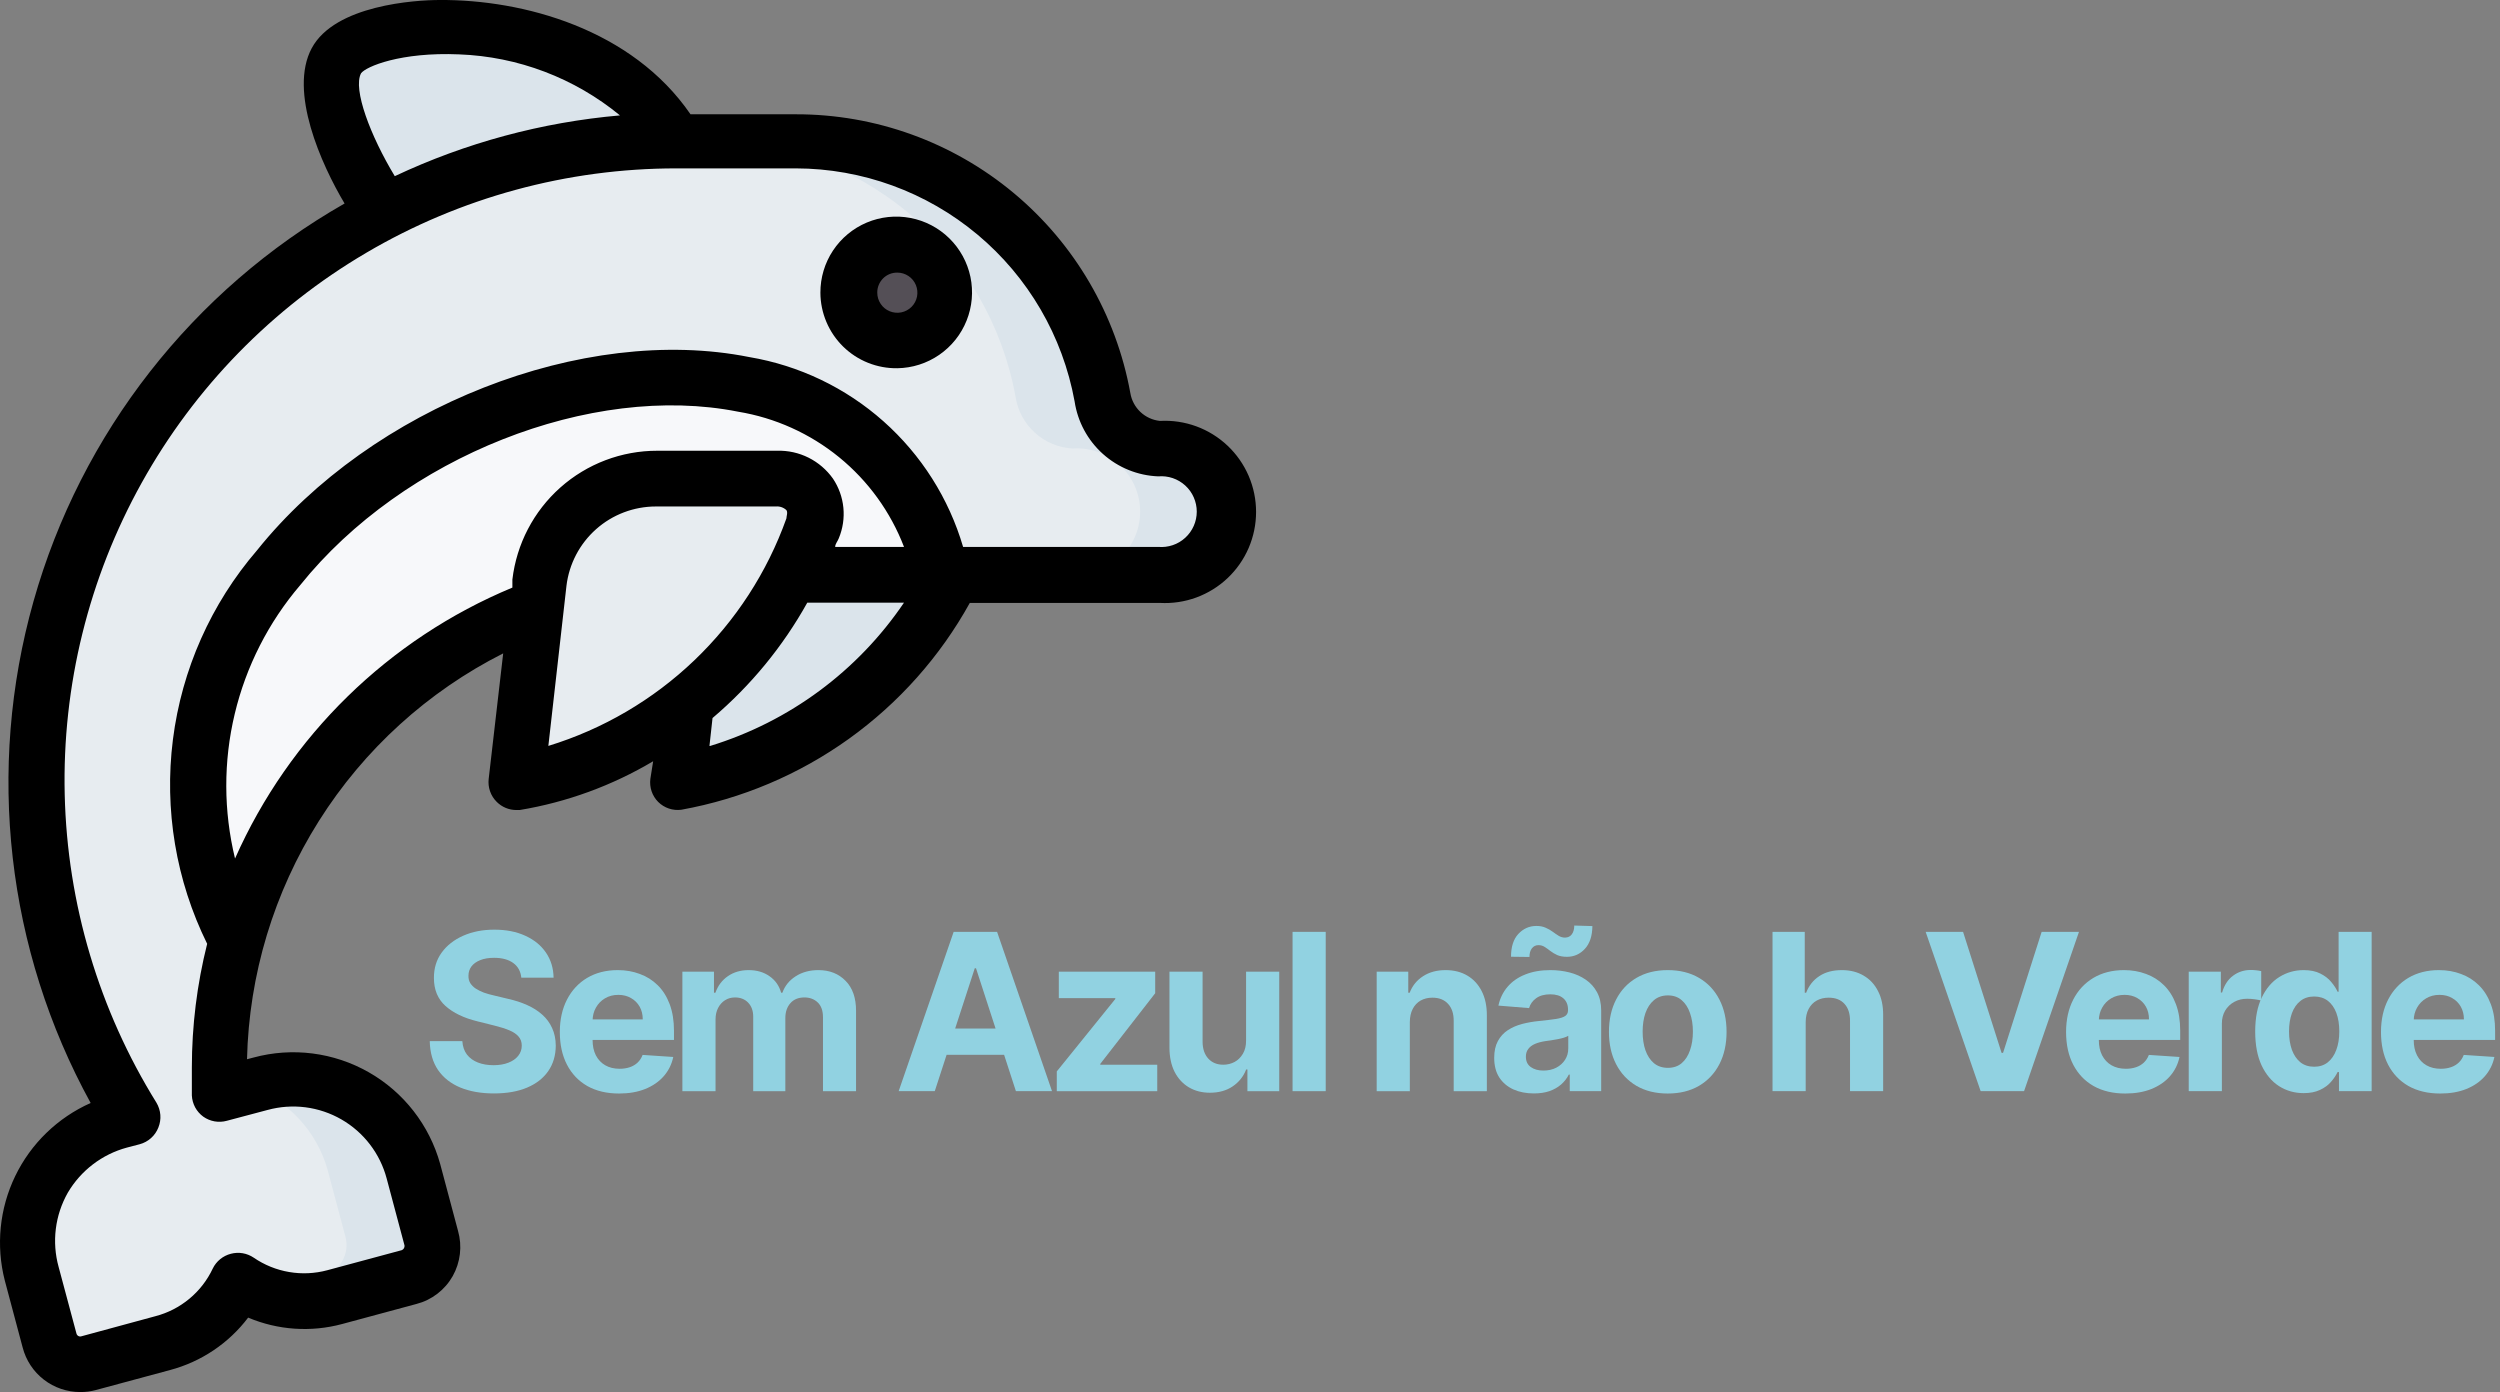 <svg width="88" height="49" viewBox="0 0 88 49" fill="none" xmlns="http://www.w3.org/2000/svg">
<rect x="0" y="0" width="88" height="49" fill="#808080" stroke="none"/>
<path d="M85.897 38.492C85.465 38.492 85.092 38.404 84.78 38.229C84.47 38.052 84.231 37.802 84.062 37.478C83.894 37.154 83.811 36.769 83.811 36.326C83.811 35.893 83.894 35.513 84.062 35.186C84.231 34.859 84.467 34.605 84.772 34.422C85.079 34.24 85.438 34.148 85.851 34.148C86.128 34.148 86.387 34.193 86.626 34.283C86.867 34.37 87.077 34.503 87.256 34.68C87.436 34.857 87.577 35.08 87.677 35.348C87.778 35.614 87.828 35.927 87.828 36.285V36.605H84.276V35.882H86.73C86.73 35.714 86.693 35.565 86.62 35.435C86.547 35.306 86.446 35.205 86.316 35.132C86.189 35.057 86.04 35.019 85.87 35.019C85.693 35.019 85.536 35.06 85.399 35.142C85.264 35.223 85.158 35.331 85.081 35.468C85.004 35.603 84.965 35.754 84.963 35.92V36.608C84.963 36.816 85.002 36.996 85.079 37.147C85.157 37.299 85.267 37.416 85.41 37.498C85.552 37.58 85.721 37.621 85.916 37.621C86.046 37.621 86.165 37.603 86.272 37.566C86.38 37.53 86.472 37.475 86.549 37.402C86.626 37.329 86.684 37.239 86.724 37.133L87.803 37.205C87.749 37.464 87.636 37.69 87.466 37.884C87.299 38.075 87.081 38.225 86.815 38.333C86.55 38.439 86.244 38.492 85.897 38.492Z" fill="#91D2E1"/>
<path d="M81.089 38.478C80.769 38.478 80.48 38.396 80.221 38.231C79.963 38.065 79.759 37.821 79.607 37.5C79.458 37.177 79.383 36.781 79.383 36.312C79.383 35.83 79.46 35.429 79.616 35.109C79.771 34.788 79.977 34.548 80.234 34.389C80.494 34.228 80.778 34.148 81.086 34.148C81.322 34.148 81.518 34.188 81.675 34.269C81.834 34.347 81.962 34.446 82.058 34.564C82.157 34.681 82.232 34.796 82.283 34.909H82.319V32.801H83.482V38.409H82.332V37.736H82.283C82.228 37.852 82.15 37.968 82.05 38.083C81.951 38.197 81.823 38.291 81.664 38.365C81.507 38.44 81.315 38.478 81.089 38.478ZM81.459 37.549C81.647 37.549 81.805 37.498 81.935 37.396C82.067 37.292 82.167 37.147 82.236 36.961C82.308 36.774 82.343 36.556 82.343 36.306C82.343 36.056 82.308 35.839 82.239 35.654C82.17 35.47 82.069 35.328 81.938 35.227C81.806 35.127 81.647 35.077 81.459 35.077C81.267 35.077 81.105 35.129 80.974 35.233C80.842 35.337 80.743 35.481 80.675 35.665C80.608 35.85 80.574 36.063 80.574 36.306C80.574 36.551 80.608 36.767 80.675 36.955C80.745 37.141 80.844 37.287 80.974 37.393C81.105 37.497 81.267 37.549 81.459 37.549Z" fill="#91D2E1"/>
<path d="M77.043 38.409V34.203H78.174V34.937H78.218C78.294 34.676 78.423 34.478 78.604 34.345C78.785 34.21 78.993 34.143 79.228 34.143C79.287 34.143 79.35 34.146 79.417 34.154C79.485 34.161 79.544 34.171 79.595 34.184V35.219C79.54 35.202 79.465 35.188 79.368 35.175C79.271 35.162 79.183 35.156 79.102 35.156C78.931 35.156 78.777 35.193 78.642 35.268C78.509 35.341 78.403 35.443 78.325 35.575C78.248 35.706 78.21 35.858 78.21 36.029V38.409H77.043Z" fill="#91D2E1"/>
<path d="M74.813 38.492C74.38 38.492 74.008 38.404 73.695 38.229C73.385 38.052 73.146 37.802 72.978 37.478C72.81 37.154 72.726 36.769 72.726 36.326C72.726 35.893 72.81 35.513 72.978 35.186C73.146 34.859 73.382 34.605 73.687 34.422C73.994 34.24 74.354 34.148 74.766 34.148C75.044 34.148 75.302 34.193 75.541 34.283C75.782 34.37 75.992 34.503 76.171 34.68C76.352 34.857 76.493 35.08 76.593 35.348C76.693 35.614 76.743 35.927 76.743 36.285V36.605H73.192V35.882H75.645C75.645 35.714 75.609 35.565 75.536 35.435C75.463 35.306 75.361 35.205 75.232 35.132C75.104 35.057 74.955 35.019 74.785 35.019C74.608 35.019 74.451 35.06 74.314 35.142C74.179 35.223 74.073 35.331 73.997 35.468C73.92 35.603 73.881 35.754 73.879 35.92V36.608C73.879 36.816 73.917 36.996 73.994 37.147C74.073 37.299 74.183 37.416 74.325 37.498C74.468 37.58 74.637 37.621 74.832 37.621C74.962 37.621 75.08 37.603 75.188 37.566C75.296 37.53 75.388 37.475 75.465 37.402C75.541 37.329 75.6 37.239 75.64 37.133L76.719 37.205C76.664 37.464 76.552 37.69 76.382 37.884C76.214 38.075 75.997 38.225 75.73 38.333C75.466 38.439 75.16 38.492 74.813 38.492Z" fill="#91D2E1"/>
<path d="M69.1 32.801L70.456 37.062H70.507L71.866 32.801H73.18L71.247 38.409H69.719L67.783 32.801H69.1Z" fill="#91D2E1"/>
<path d="M63.56 35.977V38.409H62.393V32.801H63.527V34.945H63.576C63.671 34.697 63.824 34.502 64.036 34.362C64.248 34.219 64.514 34.148 64.833 34.148C65.125 34.148 65.38 34.212 65.597 34.34C65.816 34.466 65.986 34.648 66.106 34.885C66.229 35.12 66.289 35.402 66.287 35.731V38.409H65.121V35.939C65.123 35.68 65.057 35.478 64.924 35.334C64.792 35.19 64.608 35.118 64.37 35.118C64.211 35.118 64.071 35.151 63.949 35.219C63.828 35.286 63.733 35.385 63.664 35.515C63.596 35.642 63.562 35.797 63.56 35.977Z" fill="#91D2E1"/>
<path d="M58.705 38.492C58.28 38.492 57.912 38.401 57.602 38.221C57.293 38.038 57.055 37.784 56.887 37.459C56.719 37.133 56.635 36.754 56.635 36.323C56.635 35.888 56.719 35.509 56.887 35.184C57.055 34.857 57.293 34.603 57.602 34.422C57.912 34.24 58.28 34.148 58.705 34.148C59.13 34.148 59.497 34.24 59.806 34.422C60.116 34.603 60.355 34.857 60.523 35.184C60.691 35.509 60.775 35.888 60.775 36.323C60.775 36.754 60.691 37.133 60.523 37.459C60.355 37.784 60.116 38.038 59.806 38.221C59.497 38.401 59.13 38.492 58.705 38.492ZM58.711 37.588C58.904 37.588 59.066 37.533 59.195 37.424C59.325 37.312 59.423 37.161 59.488 36.969C59.556 36.777 59.59 36.559 59.59 36.315C59.59 36.07 59.556 35.852 59.488 35.66C59.423 35.468 59.325 35.317 59.195 35.206C59.066 35.094 58.904 35.038 58.711 35.038C58.515 35.038 58.351 35.094 58.218 35.206C58.086 35.317 57.987 35.468 57.919 35.66C57.853 35.852 57.821 36.07 57.821 36.315C57.821 36.559 57.853 36.777 57.919 36.969C57.987 37.161 58.086 37.312 58.218 37.424C58.351 37.533 58.515 37.588 58.711 37.588Z" fill="#91D2E1"/>
<path d="M53.993 38.489C53.724 38.489 53.485 38.442 53.275 38.349C53.065 38.254 52.899 38.115 52.777 37.93C52.656 37.744 52.596 37.512 52.596 37.235C52.596 37.001 52.639 36.805 52.725 36.646C52.811 36.487 52.928 36.359 53.075 36.262C53.223 36.166 53.391 36.093 53.579 36.043C53.769 35.994 53.968 35.959 54.176 35.939C54.421 35.914 54.618 35.89 54.768 35.868C54.917 35.844 55.026 35.81 55.094 35.764C55.161 35.718 55.195 35.651 55.195 35.561V35.545C55.195 35.371 55.14 35.237 55.031 35.142C54.923 35.047 54.77 35 54.571 35C54.361 35 54.194 35.047 54.069 35.14C53.945 35.231 53.863 35.346 53.823 35.485L52.744 35.397C52.799 35.141 52.907 34.92 53.067 34.734C53.228 34.546 53.435 34.402 53.689 34.302C53.944 34.199 54.24 34.148 54.576 34.148C54.81 34.148 55.033 34.176 55.247 34.23C55.462 34.285 55.653 34.37 55.819 34.485C55.987 34.6 56.12 34.748 56.217 34.929C56.313 35.108 56.362 35.322 56.362 35.572V38.409H55.255V37.826H55.222C55.155 37.958 55.065 38.074 54.951 38.174C54.838 38.273 54.702 38.35 54.543 38.407C54.384 38.461 54.201 38.489 53.993 38.489ZM54.327 37.684C54.499 37.684 54.65 37.65 54.782 37.582C54.913 37.513 55.016 37.42 55.091 37.303C55.166 37.186 55.203 37.054 55.203 36.906V36.46C55.167 36.483 55.117 36.505 55.053 36.525C54.991 36.544 54.92 36.561 54.842 36.577C54.763 36.592 54.685 36.606 54.606 36.618C54.528 36.629 54.457 36.639 54.393 36.648C54.256 36.669 54.136 36.701 54.034 36.744C53.932 36.788 53.852 36.847 53.796 36.922C53.739 36.995 53.711 37.087 53.711 37.196C53.711 37.355 53.768 37.477 53.883 37.56C54 37.643 54.148 37.684 54.327 37.684ZM53.837 33.685L53.188 33.677C53.188 33.328 53.273 33.061 53.445 32.875C53.619 32.689 53.829 32.595 54.078 32.593C54.206 32.593 54.315 32.614 54.406 32.656C54.499 32.696 54.583 32.743 54.656 32.798C54.73 32.853 54.802 32.901 54.869 32.943C54.937 32.983 55.01 33.004 55.088 33.004C55.194 33.002 55.275 32.962 55.329 32.886C55.386 32.807 55.414 32.705 55.414 32.579L56.052 32.598C56.049 32.943 55.961 33.21 55.789 33.398C55.618 33.584 55.409 33.678 55.162 33.68C55.025 33.68 54.91 33.66 54.817 33.62C54.726 33.578 54.645 33.53 54.576 33.477C54.507 33.423 54.439 33.374 54.373 33.332C54.308 33.29 54.234 33.269 54.152 33.269C54.057 33.269 53.98 33.307 53.922 33.382C53.865 33.456 53.837 33.558 53.837 33.685Z" fill="#91D2E1"/>
<path d="M49.626 35.978V38.41H48.459V34.203H49.571V34.945H49.62C49.713 34.701 49.869 34.507 50.088 34.365C50.307 34.221 50.573 34.148 50.885 34.148C51.177 34.148 51.432 34.212 51.649 34.34C51.867 34.468 52.035 34.651 52.156 34.888C52.276 35.123 52.337 35.404 52.337 35.731V38.41H51.17V35.939C51.172 35.682 51.106 35.481 50.973 35.337C50.84 35.191 50.656 35.118 50.422 35.118C50.266 35.118 50.127 35.152 50.006 35.219C49.888 35.287 49.794 35.385 49.727 35.515C49.661 35.643 49.627 35.797 49.626 35.978Z" fill="#91D2E1"/>
<path d="M46.665 32.801V38.409H45.498V32.801H46.665Z" fill="#91D2E1"/>
<path d="M43.862 36.618V34.203H45.029V38.41H43.909V37.645H43.865C43.77 37.892 43.612 38.09 43.391 38.24C43.172 38.389 42.904 38.464 42.589 38.464C42.307 38.464 42.06 38.4 41.846 38.273C41.633 38.145 41.466 37.963 41.345 37.728C41.227 37.492 41.166 37.21 41.165 36.881V34.203H42.331V36.673C42.333 36.922 42.4 37.118 42.531 37.262C42.663 37.406 42.839 37.478 43.06 37.478C43.2 37.478 43.332 37.446 43.454 37.383C43.576 37.317 43.675 37.22 43.75 37.092C43.826 36.965 43.864 36.806 43.862 36.618Z" fill="#91D2E1"/>
<path d="M37.199 38.41V37.714L39.259 35.164V35.134H37.27V34.203H40.663V34.962L38.73 37.448V37.478H40.735V38.41H37.199Z" fill="#91D2E1"/>
<path d="M32.904 38.409H31.633L33.569 32.801H35.097L37.031 38.409H35.76L34.355 34.082H34.312L32.904 38.409ZM32.825 36.205H35.826V37.13H32.825V36.205Z" fill="#91D2E1"/>
<path d="M24.02 38.41V34.203H25.132V34.945H25.182C25.269 34.699 25.415 34.504 25.62 34.362C25.824 34.22 26.069 34.148 26.354 34.148C26.642 34.148 26.888 34.221 27.09 34.365C27.293 34.507 27.428 34.701 27.496 34.945H27.54C27.625 34.704 27.78 34.512 28.005 34.367C28.231 34.221 28.499 34.148 28.807 34.148C29.2 34.148 29.518 34.273 29.763 34.524C30.01 34.772 30.133 35.124 30.133 35.581V38.41H28.969V35.811C28.969 35.577 28.907 35.402 28.783 35.285C28.659 35.168 28.503 35.11 28.317 35.11C28.105 35.11 27.94 35.177 27.822 35.312C27.703 35.446 27.644 35.622 27.644 35.841V38.41H26.513V35.786C26.513 35.58 26.453 35.416 26.335 35.293C26.218 35.171 26.063 35.11 25.872 35.11C25.742 35.11 25.625 35.142 25.521 35.208C25.419 35.272 25.338 35.362 25.277 35.479C25.217 35.594 25.187 35.73 25.187 35.885V38.41H24.02Z" fill="#91D2E1"/>
<path d="M21.793 38.492C21.36 38.492 20.988 38.404 20.675 38.229C20.365 38.052 20.126 37.802 19.958 37.478C19.79 37.154 19.706 36.769 19.706 36.326C19.706 35.893 19.79 35.513 19.958 35.186C20.126 34.859 20.362 34.605 20.667 34.422C20.974 34.24 21.334 34.148 21.746 34.148C22.024 34.148 22.282 34.193 22.521 34.283C22.762 34.37 22.972 34.503 23.151 34.68C23.332 34.857 23.472 35.08 23.573 35.348C23.673 35.614 23.724 35.927 23.724 36.285V36.605H20.172V35.882H22.625C22.625 35.714 22.589 35.565 22.516 35.435C22.443 35.306 22.341 35.205 22.212 35.132C22.084 35.057 21.935 35.019 21.765 35.019C21.588 35.019 21.431 35.06 21.294 35.142C21.159 35.223 21.053 35.331 20.977 35.468C20.9 35.603 20.861 35.754 20.859 35.92V36.608C20.859 36.816 20.897 36.996 20.974 37.147C21.052 37.299 21.163 37.416 21.305 37.498C21.448 37.58 21.617 37.621 21.812 37.621C21.942 37.621 22.06 37.603 22.168 37.566C22.276 37.53 22.368 37.475 22.445 37.402C22.521 37.329 22.58 37.239 22.62 37.133L23.699 37.205C23.644 37.464 23.532 37.69 23.362 37.884C23.194 38.075 22.977 38.225 22.71 38.333C22.445 38.439 22.14 38.492 21.793 38.492Z" fill="#91D2E1"/>
<path d="M18.35 34.414C18.328 34.193 18.234 34.021 18.068 33.899C17.901 33.777 17.676 33.715 17.391 33.715C17.198 33.715 17.034 33.743 16.901 33.798C16.768 33.851 16.666 33.925 16.594 34.019C16.525 34.114 16.49 34.222 16.49 34.343C16.487 34.443 16.508 34.531 16.553 34.605C16.601 34.68 16.666 34.745 16.748 34.8C16.83 34.853 16.925 34.899 17.032 34.94C17.14 34.978 17.255 35.011 17.378 35.038L17.881 35.159C18.126 35.213 18.351 35.286 18.555 35.378C18.76 35.469 18.937 35.581 19.086 35.715C19.236 35.848 19.352 36.005 19.434 36.186C19.518 36.366 19.561 36.574 19.563 36.807C19.561 37.151 19.473 37.448 19.3 37.7C19.128 37.95 18.88 38.145 18.555 38.283C18.232 38.42 17.842 38.489 17.386 38.489C16.933 38.489 16.539 38.419 16.203 38.281C15.869 38.142 15.607 37.936 15.419 37.664C15.233 37.391 15.136 37.052 15.127 36.648H16.274C16.287 36.837 16.34 36.993 16.436 37.12C16.532 37.244 16.661 37.338 16.822 37.401C16.984 37.464 17.168 37.495 17.372 37.495C17.573 37.495 17.747 37.465 17.895 37.407C18.045 37.349 18.161 37.267 18.243 37.163C18.325 37.059 18.366 36.94 18.366 36.804C18.366 36.678 18.329 36.573 18.254 36.487C18.181 36.401 18.073 36.328 17.931 36.268C17.79 36.208 17.618 36.153 17.413 36.103L16.802 35.95C16.33 35.835 15.956 35.655 15.682 35.411C15.409 35.166 15.273 34.836 15.274 34.422C15.273 34.082 15.363 33.786 15.546 33.532C15.73 33.278 15.983 33.08 16.304 32.938C16.625 32.795 16.991 32.724 17.399 32.724C17.816 32.724 18.179 32.795 18.489 32.938C18.802 33.08 19.044 33.278 19.218 33.532C19.391 33.786 19.481 34.08 19.486 34.414H18.35Z" fill="#91D2E1"/>
<path d="M13.523 7.437C13.523 7.437 10.962 3.758 11.855 2.1C12.748 0.441 20.941 -0.059 23.806 4.945L18.448 11.421L13.523 7.437Z" fill="#DBE4EB"/>
<path d="M27.896 20.231H40.848C41.152 20.252 41.457 20.209 41.744 20.107C42.032 20.004 42.294 19.844 42.517 19.635C42.74 19.427 42.917 19.175 43.039 18.895C43.16 18.616 43.223 18.314 43.223 18.009C43.223 17.704 43.16 17.402 43.039 17.123C42.917 16.843 42.74 16.591 42.517 16.383C42.294 16.174 42.032 16.014 41.744 15.912C41.457 15.809 41.152 15.767 40.848 15.787C40.361 15.753 39.901 15.554 39.543 15.222C39.186 14.889 38.954 14.445 38.885 13.962C38.424 11.434 37.092 9.148 35.12 7.501C33.148 5.853 30.662 4.949 28.093 4.945H23.805C19.799 4.949 15.866 6.022 12.414 8.054C8.961 10.086 6.113 13.002 4.164 16.502C2.215 20.002 1.235 23.959 1.326 27.964C1.417 31.97 2.576 35.878 4.682 39.286L4.221 39.413C3.658 39.561 3.13 39.819 2.667 40.173C2.205 40.527 1.818 40.969 1.529 41.474C1.239 41.979 1.053 42.537 0.981 43.115C0.909 43.692 0.953 44.279 1.11 44.839L1.738 47.184C1.817 47.471 2.005 47.715 2.262 47.864C2.519 48.013 2.825 48.054 3.112 47.979L5.732 47.282C6.309 47.129 6.845 46.852 7.304 46.471C7.764 46.09 8.134 45.613 8.391 45.075C8.88 45.414 9.437 45.642 10.024 45.742C10.61 45.842 11.212 45.812 11.786 45.653L14.405 44.957C14.547 44.918 14.68 44.852 14.796 44.762C14.912 44.672 15.009 44.56 15.082 44.432C15.155 44.305 15.202 44.164 15.221 44.019C15.239 43.873 15.229 43.725 15.19 43.583L14.562 41.228C14.414 40.669 14.157 40.145 13.806 39.686C13.455 39.227 13.016 38.842 12.516 38.553C12.015 38.264 11.462 38.077 10.889 38.002C10.316 37.928 9.734 37.967 9.176 38.118L7.743 38.511C7.743 38.197 7.743 37.892 7.743 37.529C7.749 34.023 8.818 30.602 10.808 27.715C12.797 24.829 15.615 22.613 18.889 21.36L27.896 20.231Z" fill="#E7ECF0"/>
<path d="M24.188 24.765L23.864 27.522C25.931 27.132 27.881 26.273 29.563 25.011C31.246 23.749 32.616 22.117 33.568 20.241C33.568 20.241 31.605 16.67 31.076 16.955C30.546 17.239 23.786 17.936 23.786 17.936L24.188 24.765Z" fill="#DBE4EB"/>
<path d="M33.264 10.303C33.264 10.637 33.165 10.964 32.979 11.242C32.793 11.52 32.529 11.736 32.22 11.863C31.911 11.991 31.572 12.024 31.244 11.958C30.916 11.892 30.616 11.73 30.38 11.493C30.144 11.256 29.984 10.954 29.92 10.627C29.856 10.299 29.891 9.959 30.02 9.651C30.15 9.343 30.367 9.08 30.646 8.895C30.925 8.711 31.252 8.614 31.587 8.616C32.032 8.618 32.459 8.797 32.774 9.113C33.088 9.43 33.264 9.857 33.264 10.303Z" fill="#544F56"/>
<path d="M23.432 13.294C14.425 13.461 3.367 22.027 8.155 32.81L8.342 32.957C9.071 30.334 10.405 27.918 12.237 25.904C14.069 23.89 16.347 22.334 18.889 21.36L27.896 20.231H32.802L33.057 19.78C31.743 15.139 27.828 13.216 23.432 13.294Z" fill="#F7F8FA"/>
<path d="M28.613 18.583C27.804 20.854 26.415 22.873 24.584 24.439C22.752 26.006 20.542 27.065 18.173 27.512L18.997 20.546C19.113 19.534 19.598 18.601 20.358 17.924C21.118 17.247 22.101 16.874 23.118 16.876H27.337C27.551 16.855 27.766 16.89 27.962 16.977C28.157 17.063 28.328 17.199 28.456 17.37C28.584 17.542 28.666 17.744 28.693 17.956C28.721 18.169 28.693 18.385 28.613 18.583Z" fill="#E7ECF0"/>
<path d="M24.954 4.945C27.524 4.949 30.01 5.853 31.982 7.501C33.954 9.148 35.286 11.434 35.747 13.962C35.821 14.451 36.062 14.9 36.428 15.232C36.794 15.565 37.264 15.761 37.758 15.787C38.063 15.767 38.368 15.809 38.655 15.912C38.942 16.014 39.205 16.174 39.428 16.383C39.651 16.591 39.828 16.843 39.95 17.123C40.071 17.402 40.133 17.704 40.133 18.009C40.133 18.314 40.071 18.616 39.95 18.895C39.828 19.175 39.651 19.427 39.428 19.635C39.205 19.844 38.942 20.004 38.655 20.107C38.368 20.209 38.063 20.252 37.758 20.231H40.79C41.095 20.252 41.4 20.209 41.687 20.107C41.974 20.004 42.237 19.844 42.46 19.635C42.682 19.427 42.86 19.175 42.981 18.895C43.103 18.616 43.165 18.314 43.165 18.009C43.165 17.704 43.103 17.402 42.981 17.123C42.86 16.843 42.682 16.591 42.46 16.383C42.237 16.174 41.974 16.014 41.687 15.912C41.4 15.809 41.095 15.767 40.79 15.787C40.304 15.753 39.843 15.554 39.486 15.222C39.129 14.889 38.897 14.445 38.828 13.962C38.367 11.434 37.035 9.148 35.063 7.501C33.091 5.853 30.605 4.949 28.035 4.945H24.954ZM10.502 37.971C10.056 37.957 9.61 38.007 9.177 38.118L8.775 38.236C9.437 38.469 10.033 38.859 10.513 39.371C10.993 39.883 11.342 40.504 11.532 41.179L12.16 43.534C12.198 43.676 12.208 43.825 12.189 43.971C12.17 44.117 12.122 44.259 12.048 44.386C11.975 44.514 11.876 44.626 11.759 44.715C11.642 44.805 11.508 44.87 11.365 44.908L9.256 45.526C10.068 45.834 10.957 45.879 11.797 45.653L14.417 44.957C14.559 44.919 14.693 44.854 14.809 44.764C14.926 44.675 15.024 44.562 15.097 44.435C15.17 44.307 15.217 44.166 15.235 44.019C15.253 43.873 15.242 43.725 15.201 43.583L14.574 41.228C14.333 40.321 13.807 39.515 13.074 38.929C12.341 38.342 11.44 38.007 10.502 37.971Z" fill="#DBE4EB"/>
<path d="M0.169 45.075L0.797 47.43C0.913 47.88 1.175 48.279 1.543 48.563C1.911 48.848 2.363 49.001 2.828 49C3.01 49.001 3.192 48.978 3.368 48.931L5.987 48.225C7.083 47.933 8.05 47.284 8.735 46.38C9.781 46.822 10.945 46.901 12.041 46.606L14.661 45.899C14.928 45.83 15.179 45.707 15.398 45.538C15.617 45.37 15.8 45.159 15.936 44.918C16.07 44.678 16.156 44.415 16.188 44.142C16.22 43.869 16.198 43.593 16.123 43.328L15.495 40.974C15.116 39.607 14.213 38.446 12.981 37.744C11.749 37.042 10.29 36.855 8.921 37.226L8.695 37.285C8.764 34.31 9.64 31.41 11.228 28.894C12.816 26.378 15.057 24.341 17.712 22.999L17.202 27.414C17.184 27.562 17.201 27.713 17.25 27.854C17.299 27.995 17.38 28.123 17.487 28.228C17.669 28.41 17.916 28.512 18.173 28.513H18.291C19.951 28.238 21.545 27.655 22.991 26.796L22.893 27.414C22.874 27.562 22.889 27.712 22.936 27.853C22.984 27.994 23.063 28.122 23.168 28.228C23.274 28.333 23.402 28.412 23.543 28.46C23.684 28.507 23.834 28.522 23.982 28.503C26.109 28.119 28.123 27.266 29.88 26.007C31.636 24.748 33.09 23.114 34.137 21.223H40.828C41.264 21.247 41.7 21.182 42.11 21.032C42.519 20.882 42.894 20.65 43.211 20.35C43.528 20.05 43.78 19.689 43.953 19.288C44.125 18.887 44.214 18.456 44.214 18.019C44.214 17.583 44.125 17.151 43.953 16.751C43.78 16.35 43.528 15.989 43.211 15.689C42.894 15.389 42.519 15.157 42.11 15.007C41.7 14.857 41.264 14.792 40.828 14.816C40.572 14.789 40.331 14.679 40.142 14.501C39.955 14.324 39.83 14.09 39.788 13.835C39.287 11.079 37.834 8.586 35.681 6.793C33.529 5 30.816 4.019 28.015 4.023H24.306C22.245 1.021 18.419 -0.019 15.475 0C14.622 0 11.786 0.177 10.972 1.698C10.157 3.218 11.305 5.779 12.129 7.163C6.784 10.213 2.852 15.242 1.18 21.164C-0.492 27.087 0.23 33.43 3.191 38.825C2.03 39.342 1.089 40.253 0.536 41.397C-0.017 42.541 -0.147 43.844 0.169 45.075ZM8.273 30.22C7.867 28.549 7.862 26.804 8.262 25.131C8.661 23.457 9.452 21.903 10.569 20.595C14.19 16.082 20.813 13.462 25.983 14.492C27.287 14.707 28.512 15.26 29.536 16.094C30.56 16.929 31.348 18.017 31.821 19.251H29.398C29.398 19.143 29.486 19.055 29.526 18.947C29.667 18.607 29.723 18.237 29.687 17.871C29.651 17.504 29.525 17.153 29.32 16.847C29.098 16.535 28.804 16.282 28.461 16.11C28.119 15.939 27.74 15.855 27.357 15.866H23.138C21.88 15.864 20.665 16.325 19.724 17.161C18.784 17.997 18.183 19.149 18.036 20.399V20.683C13.68 22.494 10.185 25.908 8.273 30.22ZM19.939 20.624C20.031 19.853 20.402 19.143 20.983 18.627C21.563 18.112 22.313 17.828 23.089 17.828H27.308C27.376 17.822 27.444 17.83 27.508 17.852C27.572 17.874 27.631 17.909 27.681 17.956C27.74 18.034 27.681 18.181 27.681 18.25C27.004 20.145 25.894 21.855 24.439 23.245C22.985 24.635 21.225 25.666 19.302 26.256L19.939 20.624ZM24.973 26.256L25.081 25.275C26.428 24.132 27.558 22.756 28.417 21.213H31.821C30.19 23.623 27.784 25.402 25.002 26.256H24.973ZM12.708 2.581C12.875 2.345 14.102 1.825 16.162 1.914C18.233 1.991 20.222 2.746 21.823 4.062C19.075 4.302 16.391 5.026 13.896 6.201C13.042 4.788 12.414 3.14 12.708 2.581ZM2.386 41.984C2.845 41.203 3.592 40.632 4.467 40.395L4.918 40.277C5.066 40.237 5.202 40.163 5.316 40.061C5.431 39.959 5.519 39.831 5.575 39.688C5.632 39.547 5.656 39.395 5.644 39.244C5.632 39.092 5.585 38.946 5.507 38.815C3.484 35.554 2.369 31.811 2.278 27.974C2.187 24.137 3.123 20.346 4.989 16.992C6.855 13.638 9.583 10.844 12.891 8.899C16.199 6.953 19.967 5.927 23.805 5.927H28.015C30.351 5.932 32.611 6.756 34.403 8.254C36.196 9.752 37.407 11.831 37.826 14.129C37.933 14.843 38.285 15.497 38.823 15.979C39.36 16.46 40.048 16.74 40.77 16.768C40.942 16.753 41.115 16.774 41.279 16.829C41.443 16.885 41.594 16.974 41.721 17.09C41.849 17.207 41.951 17.349 42.02 17.507C42.09 17.666 42.126 17.837 42.126 18.01C42.126 18.183 42.09 18.354 42.02 18.512C41.951 18.67 41.849 18.812 41.721 18.929C41.594 19.046 41.443 19.135 41.279 19.19C41.115 19.245 40.942 19.266 40.77 19.251H33.901C33.4 17.543 32.428 16.011 31.098 14.83C29.767 13.648 28.131 12.865 26.376 12.569C20.538 11.401 13.091 14.325 9.049 19.369C7.429 21.251 6.399 23.568 6.087 26.031C5.775 28.495 6.194 30.996 7.292 33.222C6.934 34.647 6.753 36.11 6.753 37.579C6.753 37.913 6.753 38.236 6.753 38.56C6.76 38.706 6.8 38.849 6.869 38.979C6.939 39.108 7.036 39.219 7.155 39.306C7.273 39.39 7.408 39.446 7.551 39.472C7.693 39.497 7.839 39.491 7.979 39.453L9.421 39.07C9.855 38.952 10.308 38.92 10.754 38.977C11.2 39.035 11.63 39.18 12.019 39.404C12.409 39.629 12.75 39.928 13.023 40.285C13.296 40.642 13.496 41.049 13.611 41.484L14.239 43.839C14.244 43.873 14.236 43.909 14.219 43.939C14.201 43.969 14.174 43.993 14.141 44.006L11.521 44.712C11.083 44.83 10.625 44.852 10.178 44.775C9.73 44.699 9.305 44.527 8.931 44.27C8.814 44.191 8.682 44.138 8.544 44.114C8.405 44.09 8.262 44.097 8.126 44.133C7.989 44.168 7.86 44.233 7.75 44.323C7.64 44.413 7.551 44.525 7.489 44.653C7.296 45.064 7.014 45.428 6.665 45.717C6.316 46.007 5.907 46.217 5.467 46.331L2.867 47.037C2.849 47.043 2.83 47.045 2.811 47.044C2.792 47.042 2.774 47.036 2.757 47.027C2.741 47.018 2.726 47.005 2.715 46.99C2.703 46.975 2.695 46.958 2.691 46.939L2.063 44.594C1.943 44.159 1.909 43.705 1.965 43.257C2.02 42.809 2.164 42.377 2.386 41.984Z" fill="black"/>
<path d="M31.586 12.962C32.112 12.954 32.625 12.791 33.059 12.492C33.493 12.194 33.829 11.774 34.024 11.285C34.22 10.796 34.267 10.26 34.159 9.745C34.05 9.23 33.792 8.758 33.416 8.389C33.041 8.02 32.564 7.771 32.047 7.672C31.53 7.573 30.995 7.63 30.51 7.834C30.025 8.039 29.611 8.382 29.32 8.822C29.03 9.261 28.876 9.776 28.878 10.303C28.879 10.656 28.951 11.005 29.088 11.33C29.225 11.655 29.425 11.95 29.677 12.198C29.929 12.445 30.227 12.64 30.555 12.771C30.883 12.902 31.233 12.967 31.586 12.962ZM31.586 9.596C31.726 9.596 31.862 9.638 31.978 9.715C32.095 9.793 32.185 9.903 32.239 10.033C32.292 10.162 32.306 10.304 32.279 10.441C32.252 10.578 32.184 10.704 32.086 10.802C31.987 10.901 31.861 10.968 31.724 10.996C31.587 11.023 31.445 11.009 31.316 10.956C31.186 10.902 31.076 10.812 30.999 10.695C30.921 10.579 30.88 10.443 30.88 10.303C30.878 10.21 30.896 10.117 30.931 10.031C30.966 9.945 31.018 9.866 31.084 9.8C31.149 9.734 31.228 9.682 31.314 9.647C31.4 9.612 31.493 9.595 31.586 9.596Z" fill="black"/>
</svg>
